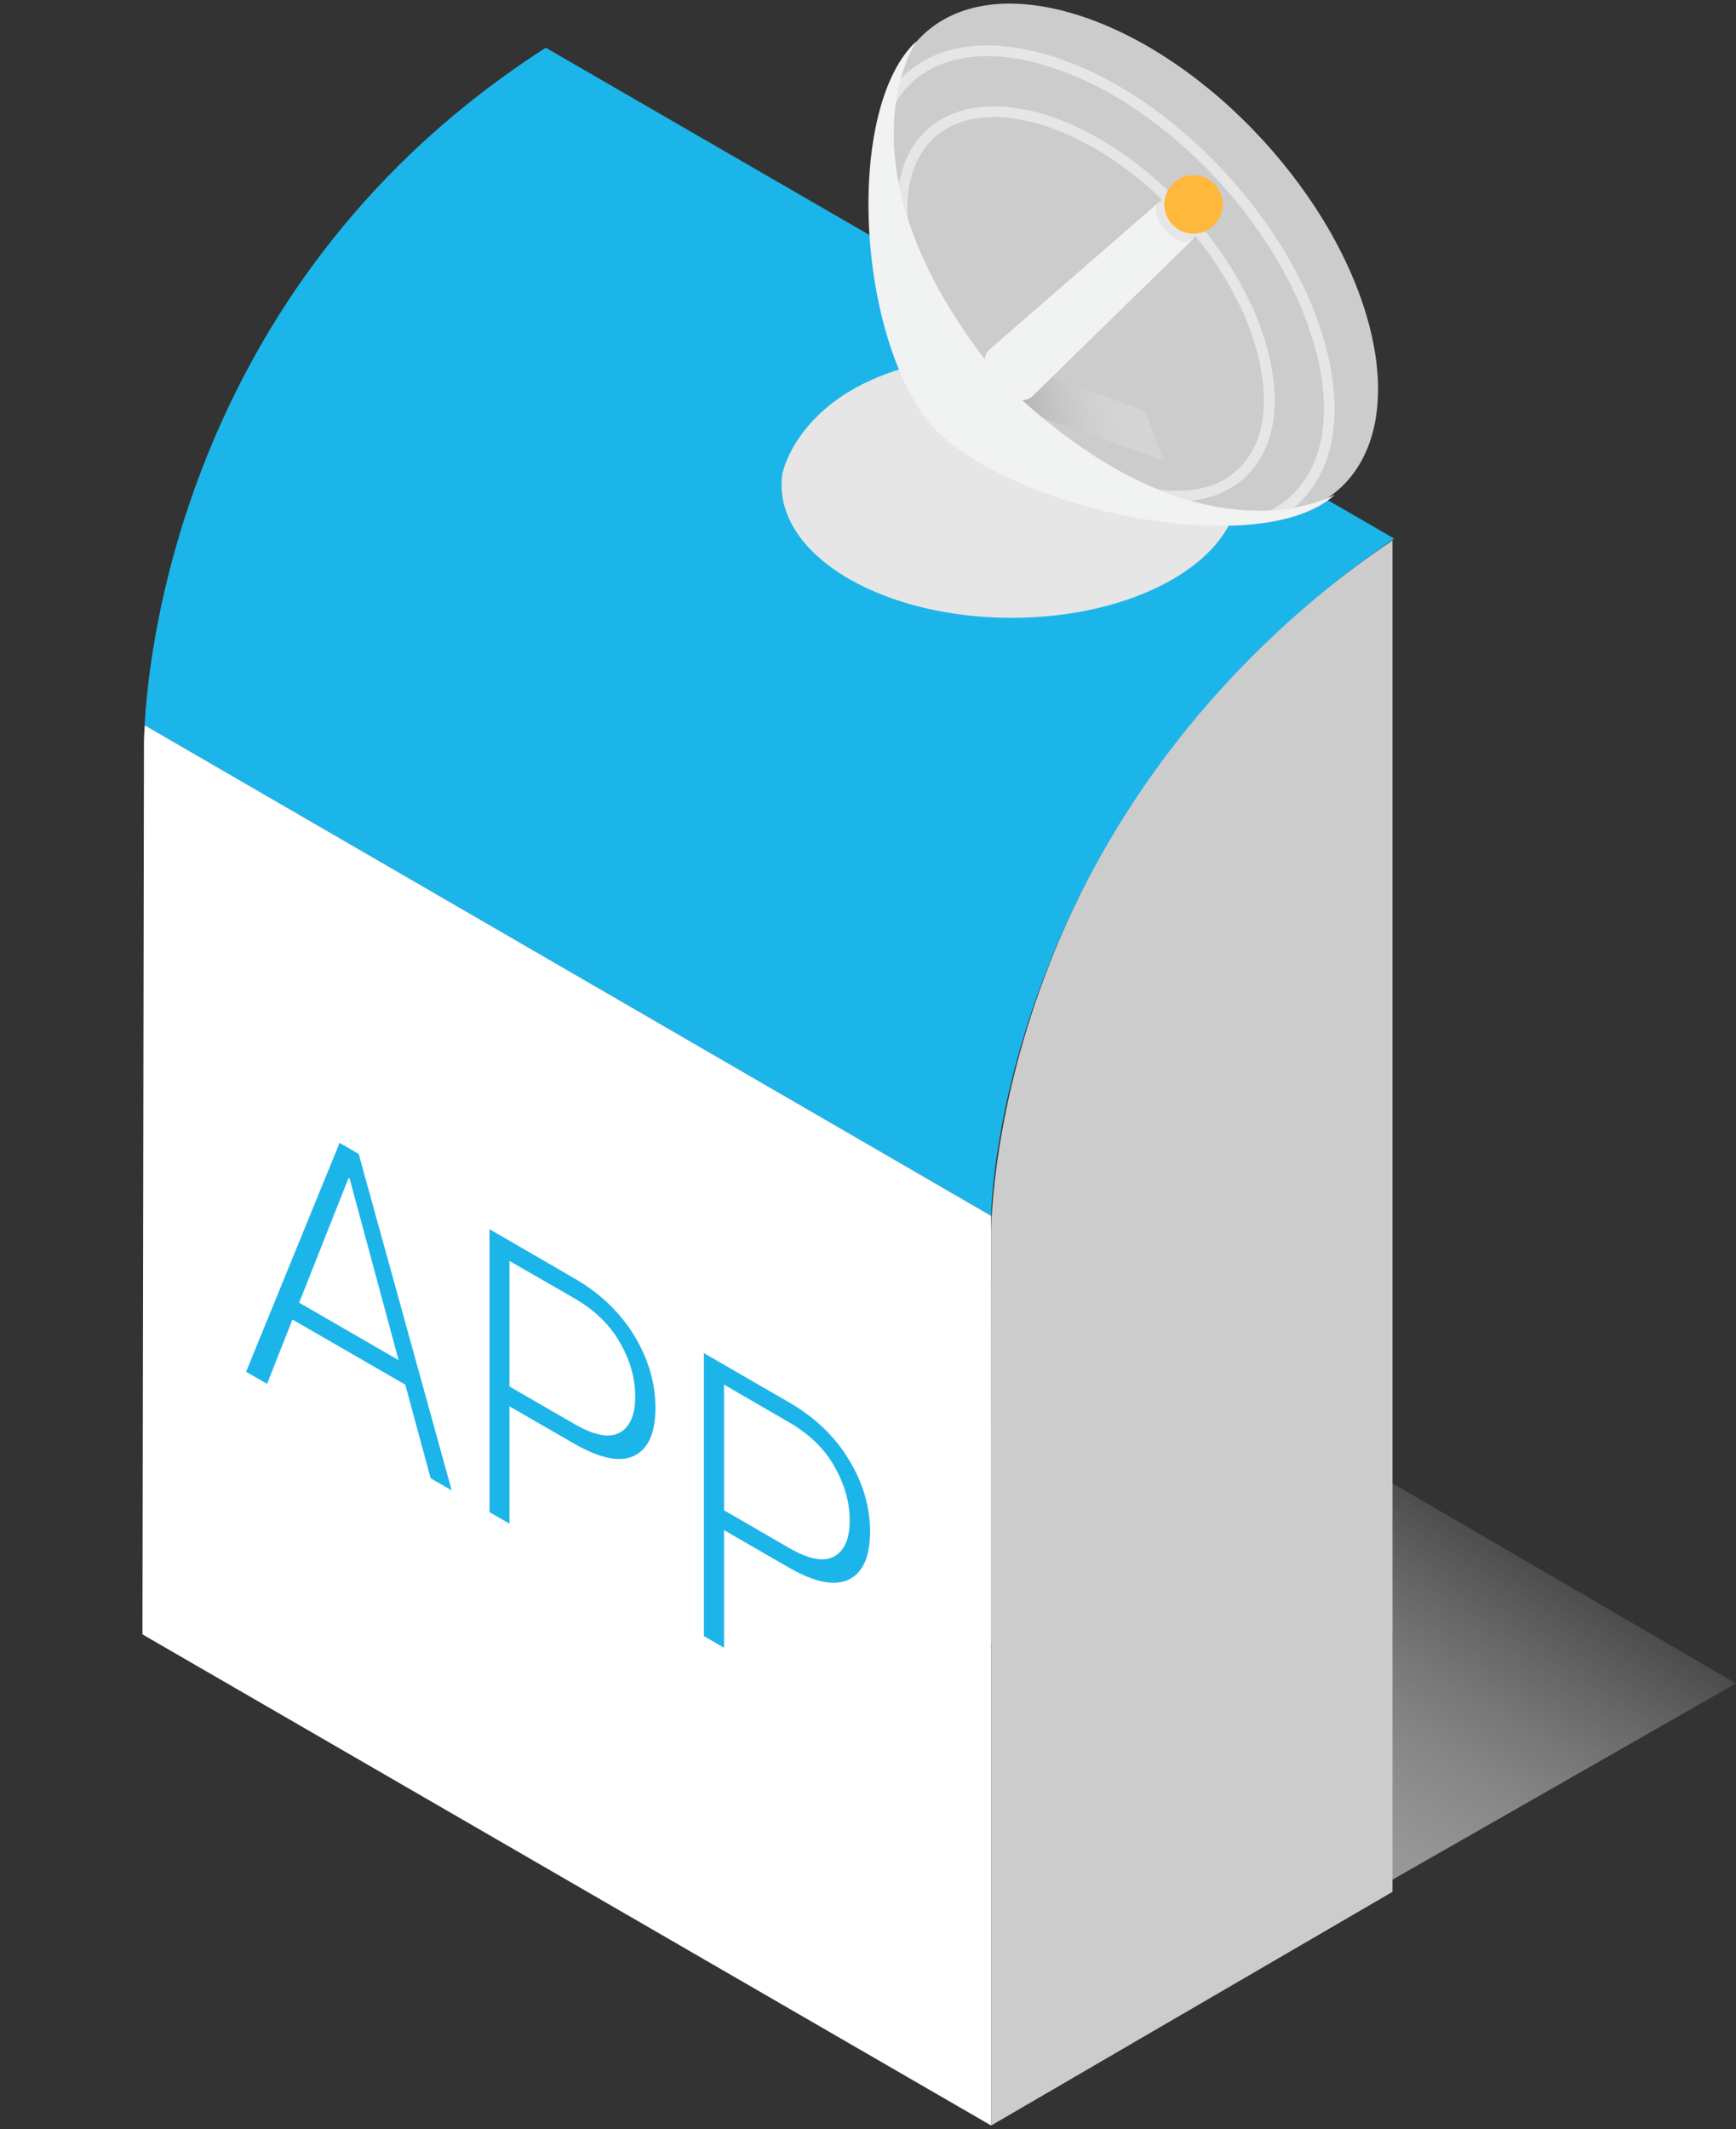 <?xml version="1.0" encoding="utf-8"?>
<!-- Generator: Adobe Illustrator 16.0.0, SVG Export Plug-In . SVG Version: 6.00 Build 0)  -->
<!DOCTYPE svg PUBLIC "-//W3C//DTD SVG 1.1//EN" "http://www.w3.org/Graphics/SVG/1.1/DTD/svg11.dtd">
<svg version="1.1" id="Layer_1" xmlns="http://www.w3.org/2000/svg" xmlns:xlink="http://www.w3.org/1999/xlink" x="0px" y="0px"
	 width="45.354px" height="55.605px" viewBox="0 0 45.354 55.605" enable-background="new 0 0 45.354 55.605" xml:space="preserve">
<rect x="0" y="0" width="45.354" height="55.605" fill="#333333" stroke="none"/>
<g>
	<g>
		
			<linearGradient id="SVGID_1_" gradientUnits="userSpaceOnUse" x1="-504.402" y1="263.447" x2="-509.987" y2="254.14" gradientTransform="matrix(1 0 0 -1 539.04 298.945)">
			<stop  offset="0" style="stop-color:#FFFFFF;stop-opacity:0"/>
			<stop  offset="1" style="stop-color:#B3B3B3;stop-opacity:0.8"/>
		</linearGradient>
		<polygon fill="url(#SVGID_1_)" points="36.007,49.305 45.354,43.965 26.647,33.076 17.573,37.615 		"/>
		<g>
			<path fill="#CCCCCC" d="M36.38,14.114V49.41l-10.486,6.103V32.236C25.894,32.236,25.792,21.244,36.38,14.114z"/>
			<path fill="#1CB5EA" d="M36.425,14.067L14.258,1.247c-9.354,6-10.37,15.61-10.479,17.696l22.114,12.811
				C25.899,31.427,26.146,21.124,36.425,14.067z"/>
			<path fill="#FFFFFF" d="M3.761,19.369L3.722,42.686l22.171,12.826V31.783v-0.029L3.781,18.943
				C3.763,19.207,3.761,19.369,3.761,19.369z"/>
			<g>
				<path fill="#E6E6E6" d="M26.386,9.264c3.252,0,5.975,3.424,5.975,3.424c0.015,0.887-0.565,1.771-1.733,2.446
					c-2.328,1.344-6.104,1.335-8.449-0.015c-1.305-0.755-1.885-1.769-1.738-2.75C20.439,12.371,21.033,9.264,26.386,9.264z"/>
				<g>
					<path fill="#CCCCCC" d="M31.032,13.241c-3.455-1.076-6.903-4.823-7.702-8.375c-0.802-3.549,1.348-5.558,4.804-4.481
						c3.455,1.077,6.902,4.826,7.703,8.378C36.634,12.309,34.483,14.317,31.032,13.241z"/>
					
						<linearGradient id="SVGID_2_" gradientUnits="userSpaceOnUse" x1="-1060.319" y1="273.372" x2="-1062.525" y2="269.696" gradientTransform="matrix(0.678 0.735 0.735 -0.678 548.929 974.802)">
						<stop  offset="0" style="stop-color:#FFFFFF;stop-opacity:0"/>
						<stop  offset="1" style="stop-color:#B3B3B3"/>
					</linearGradient>
					<polygon fill="url(#SVGID_2_)" points="26.468,10.642 30.403,12.029 29.919,10.732 26.06,9.351 					"/>
					<path fill="#E6E6E6" d="M23.717,5.714c-0.063-0.899,0.166-1.632,0.676-2.106c0.646-0.593,1.653-0.711,2.848-0.339
						c1.219,0.378,2.481,1.224,3.543,2.379c1.082,1.171,1.834,2.51,2.116,3.775c0.277,1.239,0.08,2.249-0.569,2.846
						c-0.492,0.458-1.213,0.633-2.064,0.516c0.299,0.121,0.58,0.217,0.853,0.293c0.553-0.062,1.028-0.26,1.399-0.604
						c0.728-0.668,0.953-1.772,0.652-3.112c-0.291-1.313-1.07-2.696-2.183-3.901C29.89,4.269,28.59,3.395,27.326,3
						c-1.293-0.398-2.403-0.26-3.118,0.402C23.82,3.759,23.58,4.238,23.484,4.81C23.537,5.094,23.619,5.396,23.717,5.714z"/>
					<g>
						<path fill="#E6E6E6" d="M23.402,2.677c0.115-0.188,0.252-0.367,0.414-0.518c0.806-0.745,2.069-0.895,3.565-0.427
							c1.522,0.469,3.09,1.523,4.424,2.966c1.34,1.453,2.273,3.125,2.633,4.703c0.347,1.552,0.093,2.815-0.721,3.565
							c-0.154,0.146-0.338,0.261-0.525,0.361c0.222-0.016,0.42-0.038,0.603-0.066c0.035-0.034,0.076-0.059,0.113-0.092
							c0.885-0.819,1.172-2.177,0.799-3.832c-0.363-1.624-1.326-3.338-2.699-4.828c-1.359-1.477-2.975-2.56-4.539-3.045
							c-1.6-0.496-2.958-0.321-3.837,0.49c-0.037,0.036-0.07,0.075-0.104,0.113C23.48,2.252,23.432,2.452,23.402,2.677z"/>
					</g>
					<g>
						<g>
							<path fill="#F1F2F2" d="M25.829,9.148c-0.084,0.085-0.123,0.228-0.076,0.409c0.076,0.363,0.434,0.75,0.787,0.86
								c0.176,0.056,0.326,0.031,0.416-0.053l4.215-4.12l-0.891-0.966L25.829,9.148z"/>
							<path fill="#E6E6E6" d="M30.841,6.285c-0.281-0.089-0.561-0.393-0.627-0.68c-0.066-0.289,0.106-0.455,0.393-0.365
								c0.279,0.086,0.562,0.391,0.623,0.678C31.296,6.211,31.118,6.372,30.841,6.285z"/>
						</g>
						<path fill="#FFB83B" d="M31.696,5.901c-0.311,0.285-0.788,0.266-1.075-0.045s-0.267-0.792,0.045-1.077
							c0.305-0.288,0.787-0.27,1.076,0.042C32.026,5.132,32.007,5.613,31.696,5.901z"/>
						<path fill="#F1F2F2" d="M34.878,12.917c0,0-3.541,2.065-8.687-2.95c-4.587-5.533-2.242-8.899-2.242-8.899
							c-1.89,1.744-1.583,7.791,0.446,10.116v0.001h0.006l0.005,0.006v-0.003C26.558,13.397,32.991,14.659,34.878,12.917z"/>
					</g>
				</g>
			</g>
			<g>
				<path fill="#1CB5EA" d="M10.588,36.164L7.64,34.463l-0.662,1.679l-0.549-0.314l2.443-5.979l0.499,0.29l2.43,8.787l-0.55-0.317
					L10.588,36.164z M7.816,34.023l2.598,1.501l-1.279-4.739l-0.03-0.016L7.816,34.023z"/>
				<path fill="#1CB5EA" d="M13.31,36.73v3.065l-0.521-0.301v-7.391L15,33.385c0.679,0.391,1.198,0.89,1.57,1.497
					c0.366,0.607,0.554,1.234,0.554,1.886c0,0.657-0.188,1.075-0.554,1.252c-0.372,0.182-0.895,0.071-1.57-0.316L13.31,36.73z
					 M13.31,36.211L15,37.188c0.527,0.305,0.927,0.381,1.198,0.225c0.266-0.152,0.398-0.469,0.398-0.938
					c0-0.474-0.13-0.942-0.398-1.408c-0.265-0.467-0.662-0.854-1.198-1.162l-1.69-0.973V36.211z"/>
				<path fill="#1CB5EA" d="M18.916,39.963v3.072L18.39,42.73v-7.39l2.216,1.281c0.675,0.389,1.196,0.885,1.568,1.496
					c0.37,0.605,0.557,1.236,0.557,1.885c0,0.654-0.187,1.074-0.557,1.252c-0.372,0.179-0.896,0.072-1.568-0.315L18.916,39.963z
					 M18.916,39.445l1.688,0.977c0.533,0.308,0.924,0.381,1.193,0.226c0.271-0.154,0.402-0.467,0.402-0.938
					c0-0.475-0.132-0.942-0.399-1.408c-0.261-0.469-0.663-0.854-1.196-1.161l-1.688-0.978V39.445z"/>
			</g>
		</g>
	</g>
</g>
</svg>
